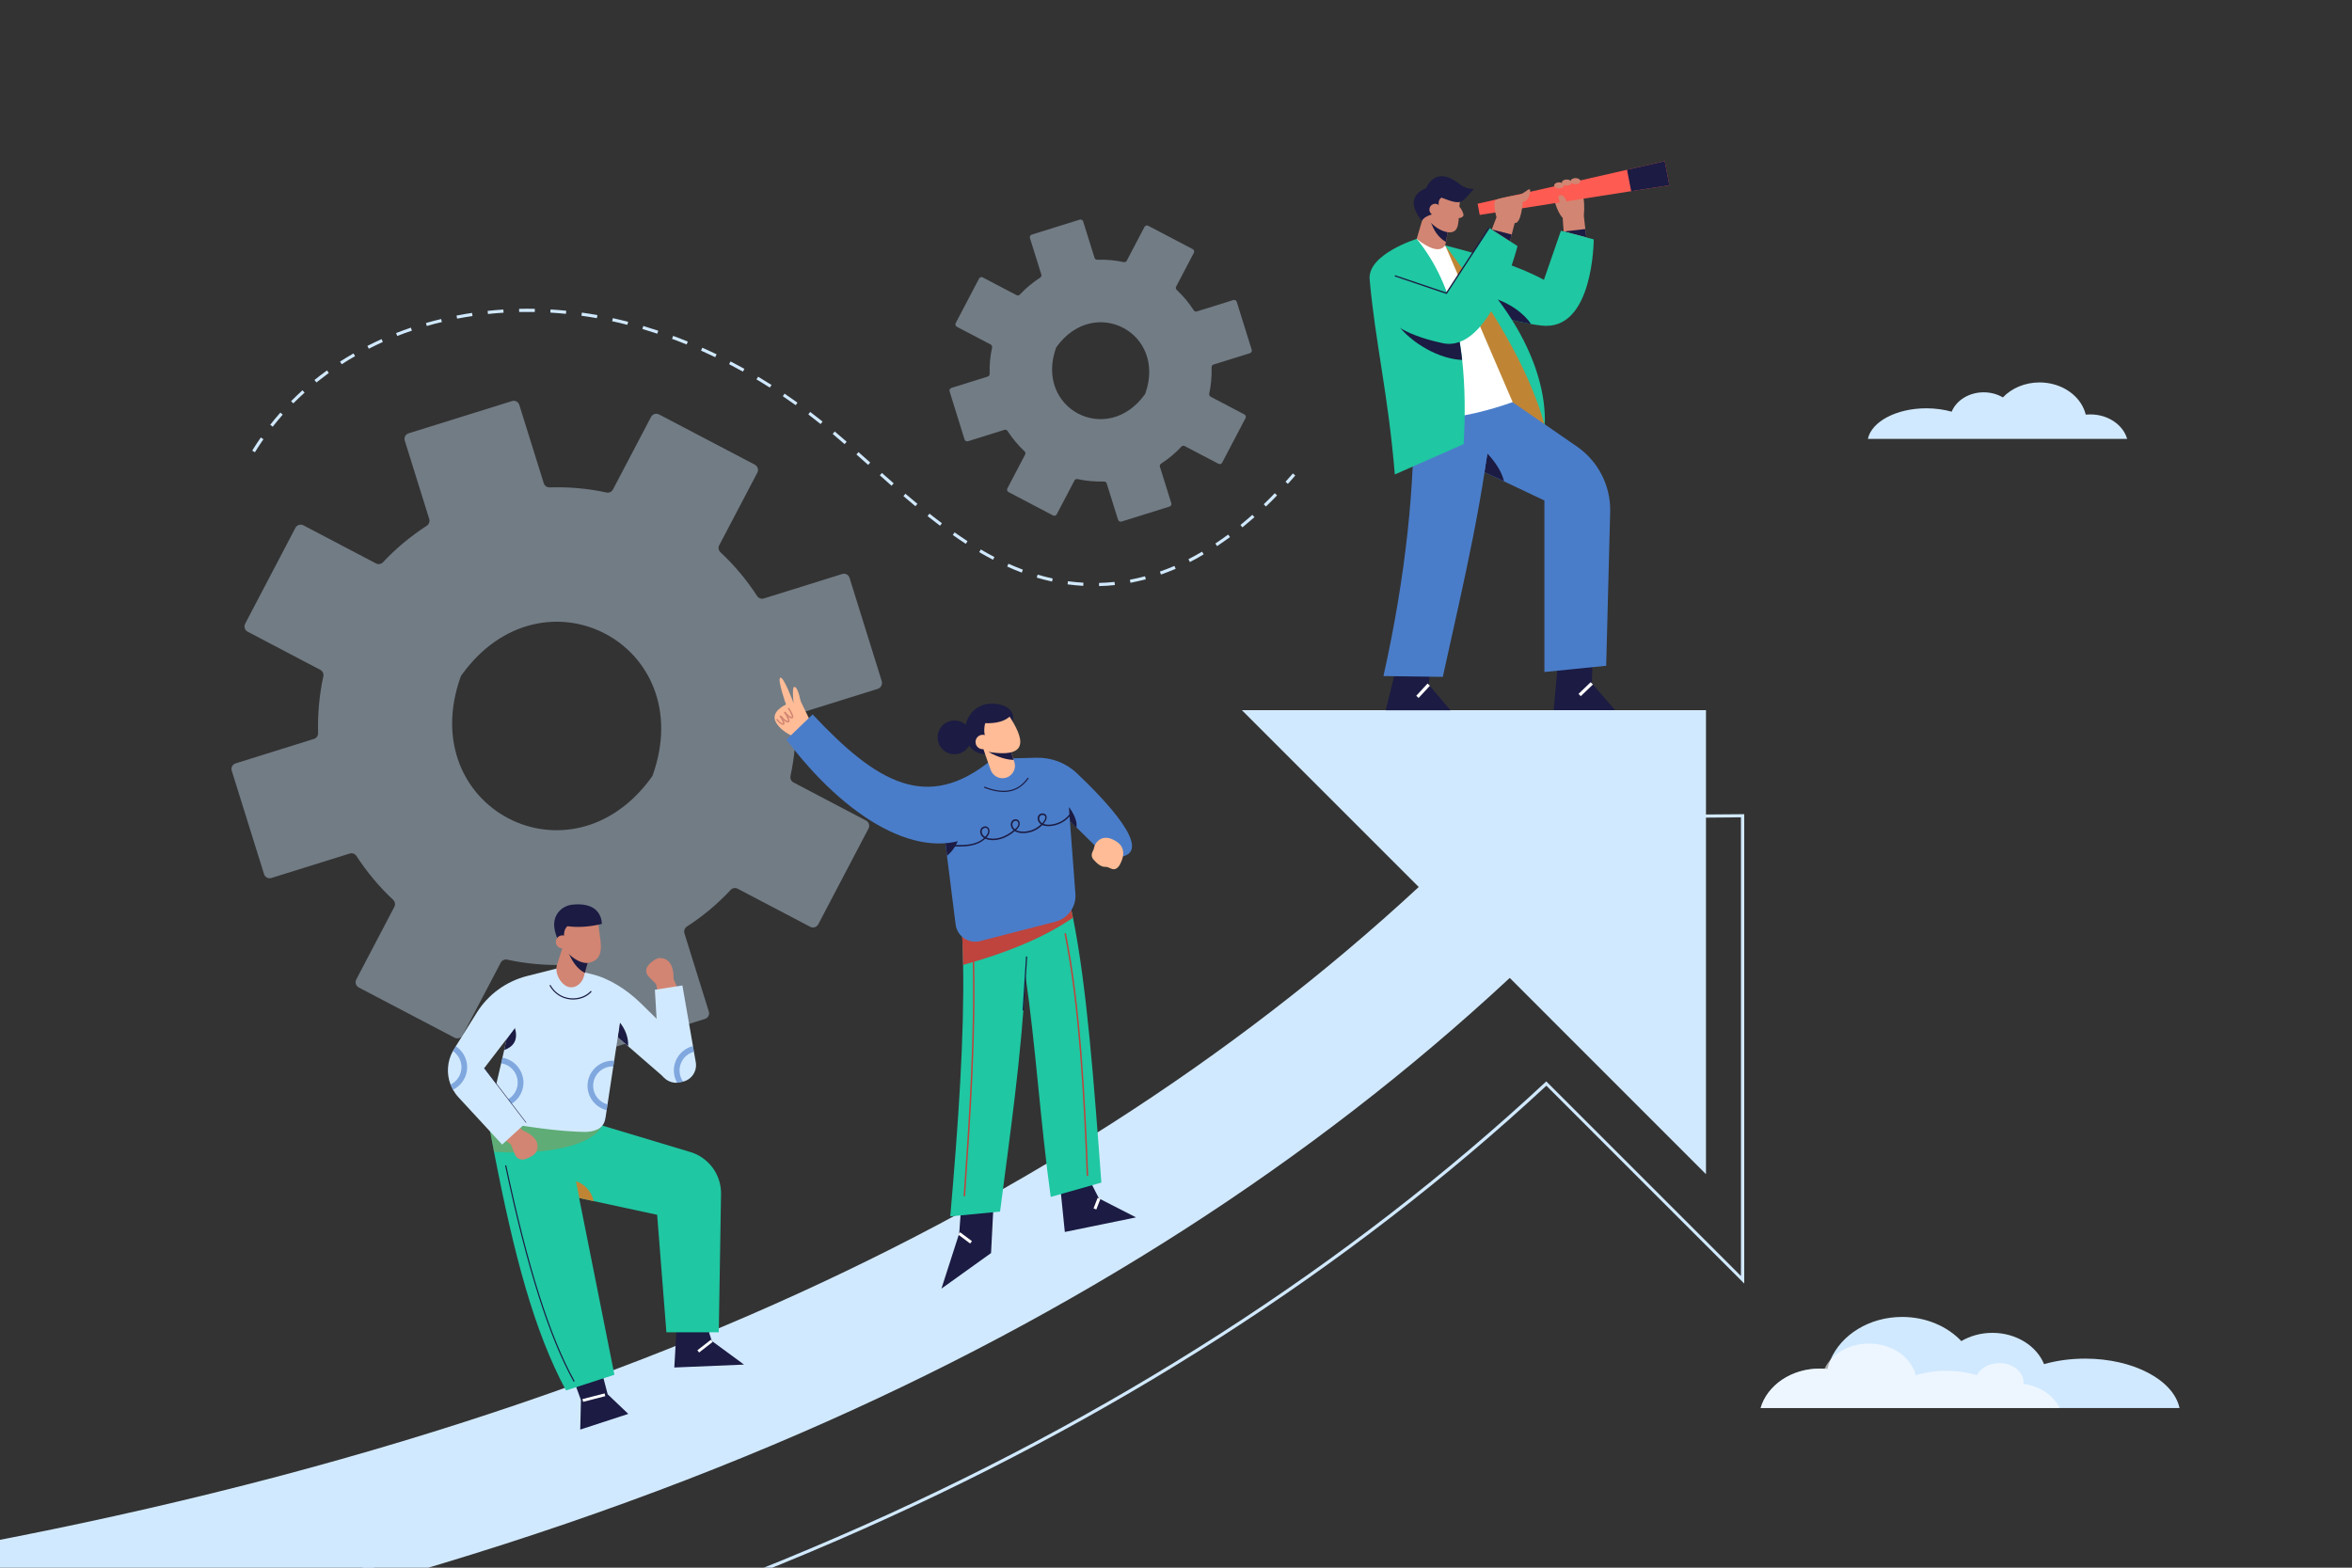 <svg width="663" height="442" viewBox="0 0 663 442" fill="none" xmlns="http://www.w3.org/2000/svg">
<rect x="0" y="0" width="663" height="442" fill="#333333" stroke="none"/>
<g clip-path="url(#clip0)">
<path d="M496.299 396.982H614.38C612.7 389.115 601.429 383.059 587.771 383.059C583.616 383.059 579.705 383.612 576.191 384.606C574.091 379.457 568.345 375.788 561.627 375.788C558.378 375.788 555.373 376.65 552.875 378.109C548.941 373.954 542.93 371.302 536.19 371.302C526.908 371.302 518.996 376.341 515.99 383.391C515.637 384.231 515.349 385.093 515.128 385.977C514.863 385.932 514.598 385.91 514.311 385.888C514.245 385.888 514.178 385.888 514.134 385.888C513.736 385.866 513.361 385.866 512.963 385.866C504.918 385.866 498.156 390.595 496.299 396.982Z" fill="#D1E9FF"/>
<path opacity="0.6" d="M496.299 396.982H580.633C578.887 393.446 575.042 390.816 570.401 390.176C570.401 390.043 570.423 389.91 570.423 389.778C570.423 386.772 567.373 384.319 563.594 384.319C560.743 384.319 558.29 385.733 557.273 387.722C554.688 386.949 551.77 386.507 548.676 386.507C545.56 386.507 542.621 386.949 540.013 387.745C538.731 382.639 533.317 378.816 526.842 378.816C522.399 378.816 518.444 380.606 515.99 383.391C515.305 384.142 514.753 385.004 514.333 385.888C514.311 385.91 514.311 385.954 514.289 385.977C514.245 385.932 514.2 385.91 514.156 385.888C513.758 385.866 513.383 385.866 512.985 385.866C504.918 385.866 498.156 390.595 496.299 396.982Z" fill="white"/>
<path d="M599.617 123.738H526.532C527.571 118.876 534.555 115.119 542.997 115.119C545.56 115.119 547.991 115.473 550.157 116.069C551.461 112.887 555.019 110.611 559.174 110.611C561.185 110.611 563.041 111.141 564.588 112.047C567.019 109.483 570.754 107.826 574.909 107.826C580.655 107.826 585.561 110.942 587.418 115.318C587.639 115.826 587.815 116.379 587.948 116.909C588.103 116.887 588.28 116.865 588.456 116.865C588.501 116.865 588.523 116.865 588.567 116.865C588.81 116.843 589.053 116.843 589.296 116.843C594.291 116.865 598.468 119.782 599.617 123.738Z" fill="#D1E9FF"/>
<path opacity="0.4" d="M248.559 192.049L239.475 162.921C239.21 162.037 238.26 161.551 237.398 161.838L215.32 168.733C214.613 168.954 213.839 168.667 213.42 168.048C210.48 163.496 207.011 159.363 203.099 155.717C202.546 155.208 202.392 154.391 202.745 153.728L213.486 133.263C213.906 132.445 213.596 131.451 212.779 131.009L185.772 116.843C184.955 116.423 183.96 116.732 183.518 117.55L172.778 138.014C172.424 138.677 171.673 139.031 170.943 138.854C165.75 137.727 160.38 137.241 154.943 137.418C154.192 137.44 153.506 136.976 153.285 136.246L146.39 114.169C146.125 113.285 145.175 112.798 144.313 113.086L115.185 122.169C114.301 122.434 113.815 123.384 114.102 124.246L120.997 146.324C121.218 147.031 120.931 147.805 120.312 148.225C115.738 151.186 111.605 154.634 107.98 158.501C107.472 159.054 106.654 159.208 105.991 158.855L85.527 148.114C84.709 147.694 83.715 148.004 83.273 148.821L69.107 175.85C68.687 176.667 68.996 177.662 69.814 178.104L90.3 188.867C90.963 189.22 91.295 189.972 91.14 190.701C90.013 195.894 89.527 201.265 89.66 206.701C89.682 207.453 89.218 208.116 88.488 208.337L66.41 215.232C65.526 215.497 65.04 216.447 65.328 217.309L74.433 246.459C74.698 247.343 75.648 247.829 76.51 247.542L98.588 240.647C99.295 240.426 100.069 240.713 100.466 241.332C103.45 245.907 106.898 250.039 110.809 253.686C111.362 254.194 111.494 255.012 111.163 255.675L100.422 276.162C100.002 276.979 100.312 277.974 101.129 278.416L128.158 292.582C128.975 293.002 129.97 292.692 130.412 291.875L141.153 271.41C141.506 270.747 142.258 270.394 142.987 270.57C148.18 271.697 153.551 272.206 158.987 272.051C159.739 272.029 160.402 272.493 160.645 273.222L167.518 295.278C167.783 296.162 168.733 296.648 169.595 296.361L198.723 287.278C199.607 287.013 200.093 286.062 199.806 285.201L192.933 263.145C192.712 262.438 192.999 261.664 193.618 261.244C198.193 258.283 202.325 254.813 205.95 250.923C206.458 250.371 207.276 250.216 207.939 250.57L228.403 261.31C229.221 261.73 230.216 261.421 230.658 260.603L244.824 233.597C245.244 232.779 244.934 231.785 244.116 231.343L223.674 220.602C223.011 220.249 222.679 219.497 222.834 218.768C223.961 213.552 224.447 208.182 224.271 202.745C224.249 201.994 224.713 201.309 225.442 201.088L247.52 194.193C248.338 193.861 248.824 192.933 248.559 192.049ZM183.739 219.033C160.822 250.901 116.688 227.718 129.859 190.789C129.926 190.635 129.992 190.48 130.103 190.347C152.954 158.501 197.154 181.596 183.982 218.591C183.916 218.746 183.85 218.901 183.739 219.033Z" fill="#D1E9FF"/>
<path opacity="0.4" d="M352.848 98.632L348.627 85.107C348.495 84.709 348.075 84.466 347.655 84.599L337.378 87.803C337.047 87.914 336.693 87.781 336.494 87.472C335.124 85.35 333.511 83.427 331.699 81.726C331.434 81.483 331.367 81.107 331.544 80.798L336.539 71.272C336.738 70.897 336.583 70.433 336.207 70.234L323.654 63.648C323.279 63.449 322.815 63.604 322.616 63.98L317.621 73.505C317.466 73.814 317.113 73.969 316.759 73.902C314.35 73.372 311.853 73.151 309.311 73.239C308.958 73.239 308.648 73.04 308.538 72.709L305.333 62.432C305.201 62.035 304.781 61.792 304.361 61.924L290.836 66.145C290.438 66.278 290.195 66.698 290.328 67.118L293.532 77.394C293.643 77.726 293.51 78.079 293.201 78.278C291.079 79.648 289.156 81.262 287.477 83.052C287.234 83.317 286.858 83.383 286.548 83.207L277.023 78.212C276.648 78.013 276.184 78.168 275.985 78.543L269.399 91.096C269.2 91.472 269.355 91.936 269.73 92.135L279.255 97.129C279.565 97.284 279.72 97.638 279.653 97.991C279.123 100.4 278.902 102.898 278.968 105.417C278.968 105.771 278.769 106.08 278.438 106.168L268.183 109.373C267.786 109.506 267.542 109.925 267.675 110.345L271.896 123.893C272.029 124.29 272.449 124.534 272.869 124.401L283.123 121.196C283.454 121.086 283.808 121.219 284.007 121.506C285.399 123.627 286.991 125.55 288.803 127.252C289.068 127.495 289.134 127.871 288.957 128.18L283.963 137.705C283.764 138.081 283.919 138.545 284.294 138.744L296.847 145.33C297.223 145.529 297.687 145.374 297.886 144.998L302.88 135.473C303.035 135.164 303.389 135.009 303.742 135.075C306.151 135.606 308.648 135.827 311.19 135.76C311.544 135.76 311.853 135.959 311.963 136.291L315.168 146.545C315.301 146.943 315.72 147.186 316.14 147.053L329.666 142.832C330.063 142.7 330.306 142.28 330.174 141.86L326.969 131.606C326.859 131.274 326.991 130.92 327.301 130.722C329.422 129.351 331.345 127.738 333.025 125.926C333.268 125.661 333.644 125.594 333.953 125.771L343.478 130.766C343.854 130.965 344.318 130.81 344.517 130.434L351.103 117.881C351.301 117.506 351.147 117.042 350.771 116.843L341.268 111.848C340.959 111.693 340.804 111.34 340.87 111.008C341.379 108.577 341.622 106.08 341.533 103.561C341.533 103.207 341.732 102.898 342.064 102.787L352.34 99.583C352.738 99.472 352.959 99.052 352.848 98.632ZM322.726 111.185C312.074 125.992 291.565 115.229 297.687 98.058C297.709 97.991 297.753 97.903 297.797 97.859C308.427 83.052 328.958 93.792 322.837 110.986C322.792 111.053 322.77 111.119 322.726 111.185Z" fill="#D1E9FF"/>
<path d="M309.82 165.242L309.798 164.358C311.256 164.314 312.715 164.225 314.174 164.07L314.262 164.954C312.781 165.109 311.301 165.22 309.82 165.242ZM305.356 165.175C303.875 165.087 302.394 164.954 300.936 164.756L301.046 163.872C302.483 164.07 303.963 164.203 305.4 164.291L305.356 165.175ZM318.66 164.314L318.505 163.452C319.92 163.186 321.356 162.855 322.771 162.479L322.992 163.341C321.555 163.695 320.096 164.026 318.66 164.314ZM296.56 163.96C295.123 163.651 293.687 163.275 292.25 162.855L292.494 162.015C293.908 162.435 295.322 162.789 296.737 163.098L296.56 163.96ZM327.257 161.993L326.97 161.153C328.34 160.667 329.71 160.137 331.058 159.562L331.412 160.38C330.019 160.954 328.627 161.507 327.257 161.993ZM288.029 161.441C286.659 160.932 285.289 160.358 283.919 159.739L284.272 158.943C285.62 159.54 286.991 160.115 288.339 160.623L288.029 161.441ZM335.412 158.457L335.014 157.661C336.296 156.998 337.578 156.291 338.859 155.54L339.301 156.291C338.02 157.087 336.716 157.816 335.412 158.457ZM279.919 157.816C278.637 157.153 277.333 156.424 276.029 155.672L276.471 154.921C277.753 155.672 279.057 156.402 280.316 157.043L279.919 157.816ZM343.08 153.971L342.594 153.241C343.788 152.446 345.003 151.606 346.197 150.722L346.727 151.429C345.489 152.313 344.274 153.175 343.08 153.971ZM272.25 153.33C271.057 152.556 269.819 151.717 268.581 150.833L269.09 150.103C270.327 150.965 271.543 151.805 272.736 152.578L272.25 153.33ZM350.219 148.689L349.666 148.004C350.793 147.098 351.92 146.125 353.025 145.153L353.622 145.816C352.473 146.81 351.346 147.761 350.219 148.689ZM264.979 148.225C263.852 147.363 262.659 146.457 261.465 145.506L262.018 144.821C263.167 145.75 264.338 146.634 265.509 147.518L264.979 148.225ZM356.849 142.81L356.23 142.169C357.269 141.175 358.329 140.136 359.346 139.053L359.987 139.672C358.97 140.755 357.91 141.794 356.849 142.81ZM258.04 142.722C256.913 141.772 255.785 140.821 254.658 139.871L255.233 139.208C256.36 140.158 257.465 141.109 258.614 142.059L258.04 142.722ZM251.321 136.954C250.216 135.981 249.111 135.009 248.006 134.014L248.603 133.351C249.708 134.324 250.813 135.296 251.918 136.269L251.321 136.954ZM363.037 136.423L362.374 135.827C363.081 135.053 363.766 134.258 364.451 133.484L365.114 134.059C364.451 134.854 363.744 135.65 363.037 136.423ZM244.713 131.075C243.608 130.081 242.503 129.108 241.42 128.136L241.995 127.473C243.1 128.445 244.205 129.418 245.31 130.412L244.713 131.075ZM71.847 127.517L71.096 127.053C71.869 125.793 72.687 124.534 73.527 123.34L74.256 123.848C73.416 125.042 72.621 126.279 71.847 127.517ZM238.083 125.219C236.956 124.246 235.851 123.296 234.724 122.346L235.299 121.661C236.426 122.611 237.553 123.561 238.658 124.534L238.083 125.219ZM76.864 120.312L76.179 119.76C77.085 118.589 78.057 117.439 79.03 116.334L79.693 116.909C78.72 118.036 77.77 119.163 76.864 120.312ZM231.321 119.561C230.171 118.633 229 117.727 227.851 116.843L228.381 116.136C229.553 117.02 230.724 117.948 231.873 118.854L231.321 119.561ZM224.293 114.235C223.1 113.373 221.884 112.533 220.669 111.716L221.155 110.986C222.37 111.804 223.608 112.666 224.801 113.528L224.293 114.235ZM82.676 113.727L82.057 113.108C83.096 112.069 84.179 111.03 85.262 110.036L85.859 110.699C84.776 111.671 83.715 112.688 82.676 113.727ZM217 109.285C215.762 108.489 214.503 107.715 213.243 106.964L213.707 106.213C214.967 106.964 216.226 107.738 217.486 108.533L217 109.285ZM89.196 107.826L88.643 107.141C89.792 106.213 90.964 105.307 92.179 104.445L92.687 105.152C91.516 106.036 90.345 106.92 89.196 107.826ZM209.42 104.776C208.138 104.069 206.834 103.362 205.53 102.677L205.928 101.903C207.232 102.566 208.536 103.295 209.84 104.003L209.42 104.776ZM96.334 102.699L95.848 101.947C97.085 101.152 98.367 100.378 99.649 99.649L100.091 100.422C98.809 101.13 97.549 101.903 96.334 102.699ZM201.618 100.71C200.292 100.069 198.966 99.45 197.618 98.853L197.972 98.036C199.32 98.632 200.668 99.251 201.994 99.892L201.618 100.71ZM103.958 98.323L103.561 97.527C104.865 96.864 106.213 96.223 107.561 95.605L107.914 96.422C106.588 97.019 105.24 97.66 103.958 98.323ZM193.552 97.129C192.204 96.577 190.811 96.047 189.441 95.538L189.751 94.698C191.121 95.207 192.513 95.737 193.883 96.312L193.552 97.129ZM111.981 94.721L111.649 93.903C113.019 93.373 114.412 92.864 115.826 92.378L116.113 93.218C114.721 93.682 113.329 94.19 111.981 94.721ZM185.286 94.08C183.894 93.616 182.48 93.174 181.087 92.754L181.331 91.914C182.723 92.334 184.159 92.776 185.552 93.24L185.286 94.08ZM120.312 91.914L120.069 91.074C121.484 90.676 122.92 90.278 124.357 89.947L124.556 90.809C123.141 91.118 121.705 91.494 120.312 91.914ZM176.844 91.582C175.43 91.207 173.971 90.875 172.557 90.566L172.756 89.704C174.192 90.013 175.629 90.367 177.065 90.721L176.844 91.582ZM128.865 89.837L128.688 88.975C130.125 88.687 131.605 88.444 133.064 88.223L133.197 89.107C131.738 89.306 130.279 89.571 128.865 89.837ZM168.247 89.704C166.789 89.439 165.33 89.218 163.894 89.019L164.026 88.135C165.463 88.334 166.943 88.577 168.402 88.842L168.247 89.704ZM137.55 88.533L137.462 87.649C138.921 87.494 140.401 87.361 141.882 87.273L141.948 88.157C140.49 88.245 139.009 88.378 137.55 88.533ZM159.54 88.488C158.081 88.334 156.601 88.223 155.142 88.135L155.186 87.251C156.645 87.339 158.126 87.45 159.606 87.604L159.54 88.488ZM146.346 87.958L146.324 87.074C147.805 87.03 149.286 87.03 150.766 87.074L150.744 87.958C149.285 87.936 147.805 87.936 146.346 87.958Z" fill="#D1E9FF"/>
<path d="M-60.863 512.83L-65.924 476.056L-65.482 475.99C43.559 460.962 140.136 435.436 221.597 400.098C295.919 367.832 406.927 274.703 455.26 229.95L455.393 229.84H455.569L491.681 229.553V361.887L435.9 306.107C380.297 357.755 313.179 400.85 236.404 434.154C151.849 470.84 52.001 497.294 -60.399 512.764L-60.863 512.83ZM-64.93 476.785L-60.112 511.836C52.023 496.366 151.65 469.956 236.006 433.359C312.848 400.032 379.987 356.893 435.569 305.179L435.878 304.892L490.753 359.766V230.437L455.724 230.724C407.303 275.543 296.317 368.628 221.928 400.894C140.534 436.232 44.001 461.757 -64.93 476.785Z" fill="#D1E9FF"/>
<path d="M480.896 200.226H350.064L399.922 250.084C347.478 298.659 284.25 339.147 211.453 370.727C129.97 406.087 33.327 431.635 -75.737 446.641L-70.786 482.553C41.57 467.083 141.374 440.652 225.884 403.966C302.925 370.551 369.91 327.5 425.58 275.72L480.896 331.058V200.226Z" fill="#D1E9FF"/>
<path d="M408.275 64.311L407.59 68.223L407.391 69.195C407.259 71.317 405.182 72.687 402.883 73.969L399.347 67.361L401.226 60.974L404.629 59.98L407.833 63.736L408.275 64.311Z" fill="#D28572"/>
<path d="M408.276 64.311L407.59 68.223C405.38 66.897 404.121 64.974 403.215 62.256L407.811 63.758L408.276 64.311Z" fill="#1B1B43"/>
<path d="M411.701 55.869C411.016 58.897 411.635 63.383 410.353 64.819C409.204 66.123 407.038 65.328 405.756 64.642C404.032 63.692 402.662 62.278 401.668 60.576C399.369 56.62 402.64 53.99 402.64 53.99L406.883 52.156L411.701 55.869Z" fill="#D28572"/>
<path d="M405.646 59.803C405.756 58.123 404.983 56.62 406.331 55.714C412.231 58.013 411.811 57.305 415.48 53.239C415.48 53.239 413.579 53.46 411.811 52.156C410.043 50.83 405.049 46.83 401.911 53.129C401.911 53.129 395.015 55.272 400.85 62.256C401.513 60.841 403.922 60.399 405.646 59.803Z" fill="#1B1B43"/>
<path d="M406.182 59.355C406.327 58.463 405.721 57.623 404.83 57.478C403.938 57.334 403.098 57.939 402.954 58.831C402.809 59.722 403.414 60.562 404.306 60.707C405.197 60.852 406.038 60.246 406.182 59.355Z" fill="#D28572"/>
<path d="M446 54.034C446.619 56.289 446.685 58.565 446.464 60.841L447.26 67.891L440.851 66.278L440.497 61.416C438.884 59.803 437.978 55.802 437.867 55.626L446 54.034Z" fill="#D28572"/>
<path d="M470.575 52.222L459.813 53.902L417.116 60.598L416.519 57.438L458.641 47.869L469.271 45.46L470.575 52.222Z" fill="#FE5B52"/>
<path d="M470.575 52.222L459.813 53.902L458.641 47.869L469.271 45.46L470.575 52.222Z" fill="#1B1B43"/>
<path d="M440.851 52.267C440.851 52.731 440.232 53.129 439.481 53.129C438.729 53.129 438.11 52.753 438.11 52.267C438.11 51.803 438.729 51.405 439.481 51.405C440.232 51.405 440.851 51.803 440.851 52.267Z" fill="#D28572"/>
<path d="M441.647 52.333C442.403 52.333 443.017 51.947 443.017 51.471C443.017 50.995 442.403 50.609 441.647 50.609C440.89 50.609 440.276 50.995 440.276 51.471C440.276 51.947 440.89 52.333 441.647 52.333Z" fill="#D28572"/>
<path d="M445.492 51.073C445.492 51.537 444.873 51.935 444.122 51.935C443.37 51.935 442.751 51.559 442.751 51.073C442.751 50.609 443.37 50.211 444.122 50.211C444.873 50.211 445.492 50.587 445.492 51.073Z" fill="#D28572"/>
<path d="M441.757 57.703C441.757 58.786 442.508 59.714 441.646 59.714C440.784 59.714 439.923 59.14 439.923 58.057C439.923 56.974 438.796 55.515 439.569 55.139C440.784 54.565 441.757 56.62 441.757 57.703Z" fill="#D28572"/>
<path d="M440.762 65.261L446.884 64.576L447.149 66.919L440.762 65.261Z" fill="#1B1B43"/>
<path d="M449.249 67.493C449.249 67.493 449.249 93.616 434.42 91.781C433.447 91.671 432.519 91.516 431.591 91.361C426.618 90.499 422.331 89.151 419.104 87.936C415.126 86.433 412.762 85.085 412.762 85.085L407.369 69.195C418.11 71.913 427.922 74.963 435.215 78.897L440.011 65.04L449.249 67.493Z" fill="#1FC7A2"/>
<path d="M431.591 91.361C426.618 90.499 422.331 89.151 419.104 87.936L419.414 83.604C425.513 85.085 429.778 88.599 431.591 91.361Z" fill="#1B1B43"/>
<path d="M435.458 119.915L421.756 112.401L407.391 69.217C421.049 84.046 432.453 101.704 435.458 119.915Z" fill="#BF8535"/>
<path d="M439.414 184.181L437.956 200.226H455.282L448.718 192.668L449.006 183.032L439.414 184.181Z" fill="#1B1B43"/>
<path d="M448.397 192.346L444.964 195.631L445.59 196.286L449.024 193.001L448.397 192.346Z" fill="white"/>
<path d="M408.541 114.765L411.17 129.661L435.348 141.109V189.463L452.763 187.717L453.89 144.247C454.044 136.932 450.508 130.036 444.497 125.882L426.419 113.417" fill="#4A7DC9"/>
<path d="M419.303 127.893C421.734 130.5 423.347 133.152 423.966 135.672L418.419 133.086L419.303 127.893Z" fill="#1B1B43"/>
<path d="M412.541 60.753C412.43 61.084 411.833 61.571 411.038 61.46C410.419 61.394 409.778 60.311 409.778 59.538C409.778 58.764 410.286 58.123 410.905 58.123C411.833 58.145 412.651 60.466 412.541 60.753Z" fill="#D28572"/>
<path d="M394.242 185.596L390.618 200.27H408.872L402.751 193.044L403.502 185.706L394.242 185.596Z" fill="#1B1B43"/>
<path d="M402.404 192.726L399.224 196.167L399.889 196.782L403.069 193.341L402.404 192.726Z" fill="white"/>
<path d="M420.806 113.727C418.839 138.147 412.585 164.137 406.706 190.833L389.977 190.612C396.319 162.258 398.971 136.136 398.463 113.616L420.806 113.727Z" fill="#4A7DC9"/>
<path d="M407.391 69.195C405.866 71.25 402.971 70.189 399.325 67.361L405.557 118.08C412.518 117.506 419.458 115.826 426.397 113.373L407.391 69.195Z" fill="white"/>
<path d="M412.585 125.219L393.181 133.771C391.347 111.318 387.678 96.643 386.087 78.786C385.446 71.648 399.347 67.361 399.347 67.361C404.784 73.969 408.364 82.057 410.463 91.273C411.215 94.522 411.767 97.925 412.165 101.461C412.983 108.865 413.071 116.821 412.585 125.219Z" fill="#1FC7A2"/>
<path d="M407.391 69.195C420.386 86.323 430.773 103.296 435.458 119.915C436.144 102.168 423.591 82.168 407.391 69.195Z" fill="#1FC7A2"/>
<path d="M420.408 64.974L421.845 61.239C421.845 61.239 420.563 56.863 421.778 56.311C422.994 55.758 427.171 55.007 428.232 54.919C429.292 54.83 430.773 53.173 431.193 53.394C431.613 53.615 431.193 56.709 429.248 56.907C429.248 56.907 428.85 63.184 426.972 62.874L425.491 68.62L420.408 64.974Z" fill="#D28572"/>
<path d="M412.165 101.483C405.8 101.24 397.911 96.909 393.645 91.162L410.463 91.295C411.215 94.544 411.767 97.947 412.165 101.483Z" fill="#1B1B43"/>
<path d="M393.181 77.748L407.723 82.676L419.745 64.222L427.768 69.372C427.768 69.372 420.209 99.627 406.684 96.754C394.419 94.146 391.568 89.991 391.568 89.991L393.181 77.748Z" fill="#1FC7A2"/>
<path d="M407.811 82.897L393.137 77.925L393.247 77.593L407.656 82.455L419.612 64.134L419.922 64.333L407.811 82.897Z" fill="#1B1B43"/>
<path d="M420.497 64.687L426.132 66.123L425.646 68.002L420.497 64.687Z" fill="#1B1B43"/>
<path d="M298.814 334.086L300.162 347.346L320.229 343.235L309.776 337.887L306.549 331.544L298.814 334.086Z" fill="#1B1B43"/>
<path d="M309.404 337.732L308.255 340.699L309.038 341.003L310.188 338.035L309.404 337.732Z" fill="white"/>
<path d="M310.461 333.423L296.184 337.467C293.267 316.362 291.919 294.527 289.068 275.145C288.714 272.714 288.339 270.327 287.941 268.007L287.433 266.681L284.604 259.299L289.598 257.443L301.201 253.133C301.643 254.901 302.063 256.78 302.461 258.747C306.328 277.819 308.405 305.51 310.461 333.423Z" fill="#1FC7A2"/>
<path d="M306.328 331.566C305.555 310.196 304.162 283.101 300.052 263.189L300.472 263.101C304.56 283.035 305.975 310.151 306.748 331.544L306.328 331.566Z" fill="#BE443D"/>
<path d="M271.012 339.191L270.393 347.744L265.377 363.324L279.366 353.291L280.206 336.892L271.012 339.191Z" fill="#1B1B43"/>
<path d="M270.639 347.428L270.135 348.099L273.477 350.606L273.981 349.934L270.639 347.428Z" fill="white"/>
<path d="M289.62 256.957C289.62 257.134 289.62 257.288 289.62 257.465C289.62 260.294 289.554 263.079 289.488 265.841C289.399 269.001 289.267 272.095 289.112 275.189C287.897 298.151 284.758 319.433 281.908 341.6L267.874 342.948C270.195 316.074 271.808 292.604 271.498 272.073C271.432 267.874 271.277 263.83 271.056 259.874L289.62 256.957Z" fill="#1FC7A2"/>
<path d="M289.224 269.668L288.259 284.865L288.59 284.886L289.555 269.689L289.224 269.668Z" fill="#1B1B43"/>
<path d="M272.051 337.29L271.631 337.268C273.134 315.544 274.835 290.925 274.128 268.184L274.548 268.161C275.255 290.925 273.554 315.544 272.051 337.29Z" fill="#BE443D"/>
<path d="M302.461 258.747C298.682 261.333 294.35 263.697 289.466 265.819C288.803 266.128 288.118 266.393 287.433 266.681C282.593 268.67 277.267 270.46 271.476 272.051C271.41 267.852 271.255 263.808 271.034 259.852L289.643 256.935C289.643 257.111 289.643 257.266 289.643 257.443L301.245 253.133C301.643 254.901 302.063 256.78 302.461 258.747Z" fill="#BE443D"/>
<path d="M228.249 202.966L225.928 198.193C225.751 197.861 225.641 197.486 225.552 197.11C225.309 195.961 224.624 193.309 223.807 193.729C223.21 194.016 223.718 198.259 223.718 198.259C223.718 198.259 220.889 190.635 219.961 191.077C219.033 191.519 221.574 198.635 221.574 198.635C221.574 198.635 216.889 200.646 218.79 203.762C220.69 206.878 224.558 207.961 224.558 207.961L228.249 202.966Z" fill="#FFBC96"/>
<path d="M221.11 201.022C221.597 201.596 222.26 202.392 223.055 202.546C223.409 202.613 223.63 202.414 223.63 202.06C223.608 201.618 223.342 201.154 223.144 200.756C222.945 200.381 222.746 199.983 222.481 199.651C222.326 199.43 221.95 199.651 222.127 199.872C222.503 200.381 222.856 200.999 223.077 201.596C223.121 201.729 223.21 201.883 223.21 202.038C223.21 202.193 223.254 202.149 223.121 202.127C222.458 202.038 221.818 201.198 221.42 200.712C221.221 200.513 220.934 200.801 221.11 201.022Z" fill="#D28572"/>
<path d="M220.05 202.171C220.536 202.745 221.199 203.541 221.994 203.696C222.348 203.762 222.569 203.563 222.569 203.209C222.547 202.767 222.282 202.303 222.083 201.906C221.884 201.53 221.685 201.132 221.42 200.801C221.265 200.58 220.889 200.801 221.066 201.022C221.442 201.53 221.795 202.149 222.017 202.745C222.061 202.878 222.149 203.033 222.149 203.187C222.149 203.342 222.193 203.298 222.061 203.276C221.398 203.187 220.757 202.348 220.359 201.861C220.182 201.662 219.895 201.95 220.05 202.171Z" fill="#D28572"/>
<path d="M218.9 203.033C219.342 203.541 219.917 204.204 220.624 204.359C220.956 204.425 221.177 204.226 221.155 203.917C221.133 203.519 220.889 203.121 220.713 202.767C220.536 202.458 220.359 202.127 220.138 201.839C219.983 201.618 219.608 201.839 219.784 202.06C220.116 202.502 220.403 203.011 220.624 203.541C220.668 203.651 220.713 203.784 220.735 203.917C220.757 204.027 220.801 204.005 220.668 203.961C220.072 203.828 219.563 203.209 219.188 202.767C219.011 202.546 218.724 202.834 218.9 203.033Z" fill="#D28572"/>
<path d="M297.554 259.852L276.294 265.333C273.045 266.172 269.797 263.962 269.377 260.647L266.946 241.288L266.305 236.227L266.128 234.746L276.581 216.779L283.72 213.84L300.825 221.221L303.146 252.028C303.411 255.653 301.068 258.924 297.554 259.852Z" fill="#4A7DC9"/>
<path d="M270.327 236.249C269.598 238.437 268.426 240.05 266.968 241.266L266.327 236.205L270.327 236.249Z" fill="#1B1B43"/>
<path d="M275.189 235.144C259.586 243.785 238.26 230.547 221.685 208.536L229.066 201.419C247.166 220.757 261.399 229.067 279.498 214.237L275.189 235.144Z" fill="#4A7DC9"/>
<path d="M316.295 241.509C325.002 239.675 311.433 225.464 303.565 218.017C300.493 215.099 296.383 213.53 292.14 213.641L283.742 213.84L310.35 240.094L316.295 241.509Z" fill="#4A7DC9"/>
<path d="M308.008 240.072C307.588 240.934 307.654 241.73 308.339 242.459C309.179 243.365 310.284 244.47 311.61 244.404C312.715 244.36 313.555 245.531 314.66 244.89C315.566 244.36 316.008 243.166 316.339 242.238C316.936 240.492 316.649 238.68 315.102 237.531C313.687 236.492 311.72 235.652 310.063 236.669C309.466 237.023 309.002 237.575 308.671 238.194C308.472 238.592 308.405 239.034 308.295 239.454C308.206 239.675 308.118 239.873 308.008 240.072Z" fill="#FFBC96"/>
<path d="M282.924 223.298C281.267 223.298 279.41 222.879 277.377 222.083L277.51 221.774C283.035 223.961 287.013 223.144 289.709 219.254L289.974 219.453C288.162 222.017 285.841 223.298 282.924 223.298Z" fill="#1B1B43"/>
<path d="M301.311 227.542L301.599 231.453L303.411 233.332C303.831 231.807 302.637 229.221 301.311 227.542Z" fill="#1B1B43"/>
<path d="M270.371 238.68C269.863 238.68 269.355 238.68 268.868 238.658V238.238C270.504 238.26 272.183 238.304 273.819 237.973C274.88 237.752 276.272 237.288 277.377 236.271C277.2 236.161 277.045 236.028 276.913 235.895C276.338 235.321 276.139 234.503 276.427 233.84C276.581 233.464 276.935 233.155 277.355 233.045C277.731 232.934 278.106 232.978 278.371 233.177C278.791 233.464 279.012 234.017 278.924 234.592C278.858 235.011 278.659 235.453 278.283 235.895C278.217 235.984 278.15 236.072 278.062 236.139C278.305 236.227 278.57 236.315 278.858 236.36C281.023 236.757 283.499 235.918 285.731 234.061C285.421 233.818 285.2 233.509 285.068 233.177C284.825 232.58 284.891 231.895 285.267 231.453C285.687 230.945 286.504 230.835 286.99 231.21C287.499 231.608 287.543 232.315 287.344 232.824C287.145 233.332 286.769 233.708 286.416 234.039C287.035 234.371 287.72 234.437 288.007 234.459C289.996 234.592 292.029 233.818 293.444 232.404C293.399 232.359 293.333 232.337 293.289 232.293C292.626 231.785 292.228 230.768 292.692 229.973C292.935 229.553 293.421 229.31 293.952 229.332C294.416 229.354 294.77 229.575 294.946 229.951C295.167 230.437 295.035 231.056 294.571 231.719C294.438 231.917 294.283 232.116 294.129 232.293C294.527 232.448 295.013 232.514 295.609 232.514C297.886 232.492 300.14 231.343 301.51 229.553L301.842 229.796C300.383 231.696 297.996 232.89 295.609 232.934C294.88 232.934 294.306 232.846 293.819 232.625C292.317 234.172 290.129 235.034 287.963 234.879C287.211 234.835 286.571 234.636 286.062 234.326C283.72 236.315 281.068 237.199 278.769 236.779C278.394 236.713 278.04 236.603 277.731 236.47C276.537 237.597 275.012 238.128 273.863 238.371C272.736 238.614 271.565 238.68 270.371 238.68ZM277.753 233.398C277.664 233.398 277.576 233.42 277.487 233.442C277.2 233.531 276.935 233.752 276.824 233.995C276.603 234.481 276.78 235.144 277.222 235.586C277.355 235.719 277.51 235.851 277.708 235.94C277.797 235.829 277.907 235.719 277.996 235.608C278.327 235.21 278.504 234.835 278.548 234.503C278.592 234.172 278.504 233.708 278.172 233.487C278.04 233.442 277.907 233.398 277.753 233.398ZM286.327 231.409C286.062 231.409 285.797 231.52 285.62 231.741C285.355 232.072 285.289 232.603 285.488 233.045C285.62 233.376 285.841 233.619 286.084 233.818C286.106 233.796 286.106 233.796 286.128 233.774C286.46 233.487 286.836 233.133 286.99 232.691C287.123 232.315 287.101 231.807 286.769 231.564C286.637 231.453 286.482 231.409 286.327 231.409ZM293.93 229.752C293.576 229.752 293.245 229.928 293.09 230.194C292.736 230.79 293.068 231.586 293.576 231.984C293.643 232.028 293.709 232.072 293.775 232.116C293.952 231.917 294.129 231.719 294.261 231.498C294.527 231.122 294.792 230.569 294.593 230.149C294.438 229.84 294.107 229.796 293.952 229.774C293.952 229.752 293.93 229.752 293.93 229.752Z" fill="#1B1B43"/>
<path d="M285.576 202.281C285.576 206.171 281.686 212.624 277.797 212.624C273.907 212.624 271.454 208.978 272.051 205.11C272.648 201.397 275.3 198.745 278.791 198.414C281.686 198.171 285.576 199.298 285.576 202.281Z" fill="#1B1B43"/>
<path d="M286.106 215.895C286.106 217.353 285.178 218.724 283.72 219.232C281.907 219.851 279.918 218.9 279.255 217.066C278.283 214.326 277.067 210.856 277.067 210.746L280.67 210.613L284.449 210.48L285.731 214.259L285.907 214.768C286.04 215.121 286.106 215.519 286.106 215.895Z" fill="#FFBC96"/>
<path d="M285.731 214.237C283.896 214.237 281.377 213.53 278.681 212.027L280.67 210.591L284.449 210.458L285.731 214.237Z" fill="#1B1B43"/>
<path d="M283.896 200.933C287.3 206.149 292.118 214.171 278.681 212.005L276.404 209.751L276.559 202.392L283.896 200.933Z" fill="#FFBC96"/>
<path d="M278.062 208.513C277.333 207.099 277.311 205.53 277.708 203.894C280.714 204.005 283.454 203.408 285.068 201.596L283.3 200.115L277.377 200.513L274.482 203.718L273.797 208.005L278.062 208.513Z" fill="#1B1B43"/>
<path d="M272.778 210.846C274.406 208.788 274.057 205.8 271.999 204.172C269.941 202.544 266.953 202.893 265.325 204.951C263.697 207.01 264.046 209.998 266.104 211.625C268.162 213.253 271.15 212.904 272.778 210.846Z" fill="#1B1B43"/>
<path d="M277.023 211.232C278.146 211.232 279.056 210.321 279.056 209.199C279.056 208.076 278.146 207.165 277.023 207.165C275.9 207.165 274.99 208.076 274.99 209.199C274.99 210.321 275.9 211.232 277.023 211.232Z" fill="#FFBC96"/>
<path d="M190.812 372.783L190.082 385.557L209.729 384.739L200.646 378.065L198.547 371.567L190.812 372.783Z" fill="#1B1B43"/>
<path d="M200.396 377.73L196.58 380.706L197.069 381.333L200.885 378.357L200.396 377.73Z" fill="white"/>
<path d="M202.613 375.656L203.254 336.649C203.342 331.213 199.806 326.373 194.591 324.804L166.656 316.406L155.717 316.008L159.231 336.892L185.242 342.506L187.85 375.634H202.613V375.656Z" fill="#1FC7A2"/>
<path d="M162.281 333.047C164.468 333.622 166.767 335.721 167.341 338.66L163.275 337.754L162.281 333.047Z" fill="#BF8535"/>
<path d="M161.861 389.513L163.761 394.728L163.562 403.06L177.11 398.64L171.297 393.115L169.485 386.198L161.861 389.513Z" fill="#1B1B43"/>
<path d="M170.427 392.864L164.177 394.471L164.375 395.242L170.625 393.635L170.427 392.864Z" fill="white"/>
<path d="M173.198 387.612L159.54 392.032C150.567 375.28 144.954 354.13 139.252 324.737C138.7 321.82 138.125 318.815 137.551 315.721L148.512 313.135L157.927 310.903L158.744 315.08L160.358 323.235L173.198 387.612Z" fill="#1FC7A2"/>
<path d="M161.706 389.579C154.7 376.916 148.556 357.534 142.39 328.605L142.7 328.539C148.866 357.445 154.987 376.783 161.993 389.424L161.706 389.579Z" fill="#1B1B43"/>
<path opacity="0.4" d="M169.839 317.179C168.535 319.964 165.021 321.953 160.38 323.212C154.435 324.826 146.656 325.268 139.252 324.715C138.7 321.798 138.125 318.792 137.551 315.698L148.512 313.113L158.744 315.058L169.839 317.179Z" fill="#BF8535"/>
<path d="M191.408 279.587L189.861 276.029C189.861 276.029 190.325 270.128 186.038 270.106C185.64 270.106 185.242 270.217 184.889 270.416C184.204 270.813 182.988 271.609 182.413 272.67C181.949 273.532 182.148 274.615 182.833 275.322L184.955 277.488L185.485 280.007L191.408 279.587Z" fill="#D28572"/>
<path d="M162.214 273.554L166.723 274.637C171.828 275.852 176.623 279.035 180.425 282.659L187.121 289.223L187.386 303.941L170.126 288.958L162.214 273.554Z" fill="#D1E9FF"/>
<path d="M192.557 304.958C192.491 304.98 192.425 304.98 192.358 305.002L191.541 305.179C191.298 305.223 191.077 305.245 190.856 305.267C188.535 305.422 186.391 303.809 185.927 301.466L184.601 279.057L192.358 277.841L195.342 294.947L195.607 296.538L196.115 299.389C196.602 301.908 195.033 304.361 192.557 304.958Z" fill="#D1E9FF"/>
<path d="M174.59 288.118L174.126 292.427L177.065 294.947C177.198 292.67 176.314 290.151 174.59 288.118Z" fill="#1B1B43"/>
<path opacity="0.6" d="M195.585 296.538L195.32 294.947C192.226 295.72 189.95 298.505 189.95 301.82C189.95 303.057 190.281 304.229 190.856 305.267C191.099 305.267 191.32 305.245 191.541 305.179L192.359 305.002C192.425 304.98 192.491 304.98 192.558 304.958C191.917 304.074 191.563 302.991 191.563 301.82C191.541 299.3 193.265 297.157 195.585 296.538Z" fill="#4A7DC9"/>
<path d="M175.607 282.88L173.132 299.057L172.888 300.648L171.253 311.389L171.01 313.002L170.678 315.168C170.303 317.71 168.579 318.925 165.264 319.146C157.639 319.08 148.004 317.643 137.551 315.743L138.435 312.008L138.788 310.439L141.263 299.831L141.617 298.239L145.882 280.007L157.86 273.244L162.214 273.576L175.607 282.88Z" fill="#D1E9FF"/>
<path d="M161.529 281.819C161.264 281.819 160.999 281.797 160.733 281.775C158.236 281.51 156.159 280.118 154.877 277.841L155.164 277.687C156.38 279.874 158.369 281.2 160.756 281.444C163.01 281.665 165.22 280.869 166.546 279.366L166.789 279.587C165.573 281.002 163.606 281.819 161.529 281.819Z" fill="#1B1B43"/>
<path d="M142.81 292.958L145.087 289.62C146.081 292.781 145.153 294.947 142.147 296.052L142.81 292.958Z" fill="#1B1B43"/>
<path opacity="0.6" d="M172.712 299.057C168.8 299.057 165.617 302.24 165.617 306.129C165.617 309.444 167.916 312.251 170.988 313.002L171.231 311.389C168.91 310.748 167.209 308.626 167.209 306.129C167.209 303.124 169.662 300.67 172.689 300.67C172.756 300.67 172.8 300.67 172.866 300.67L173.109 299.079C172.999 299.057 172.866 299.057 172.712 299.057Z" fill="#4A7DC9"/>
<path opacity="0.6" d="M141.639 298.217L141.285 299.809C143.915 300.184 145.926 302.483 145.926 305.223C145.926 308.229 143.473 310.682 140.468 310.682C139.893 310.682 139.318 310.593 138.81 310.417L138.457 311.986C139.097 312.185 139.783 312.273 140.49 312.273C144.401 312.273 147.562 309.091 147.562 305.201C147.518 301.687 144.976 298.77 141.639 298.217Z" fill="#4A7DC9"/>
<path d="M144.733 315.875L147.363 318.748C147.363 318.748 152.932 320.715 151.208 324.649C151.054 325.025 150.788 325.334 150.457 325.577C149.816 326.041 148.6 326.837 147.385 326.925C146.413 326.992 145.506 326.395 145.131 325.467L144.026 322.66L141.926 321.135L144.733 315.875Z" fill="#D28572"/>
<path d="M136.512 301.135L148.291 316.538L141.551 322.704L129.263 309.4C128.644 308.737 128.136 308.008 127.694 307.256C127.429 306.792 127.208 306.284 127.009 305.798C125.837 302.77 126.036 299.3 127.65 296.361C127.738 296.184 127.849 296.007 127.959 295.831L128.467 295.013L134.39 285.532C137.595 280.383 142.678 276.692 148.556 275.189L158.324 272.714L136.512 301.135Z" fill="#D1E9FF"/>
<path d="M148.247 316.56L136.468 301.179L136.578 301.09L148.357 316.472L148.247 316.56Z" fill="#1B1B43"/>
<path opacity="0.6" d="M128.49 294.991L127.981 295.809C127.871 295.985 127.76 296.162 127.672 296.339C129.108 297.334 130.081 298.991 130.081 300.87C130.081 303.013 128.843 304.87 127.031 305.776C127.208 306.284 127.451 306.77 127.716 307.234C130.059 306.085 131.694 303.676 131.694 300.87C131.672 298.416 130.412 296.251 128.49 294.991Z" fill="#4A7DC9"/>
<path d="M165.993 270.261L165.927 270.504L164.866 274.305L164.579 275.344C163.916 277.664 161.374 279.366 159.142 277.709C157.485 276.471 156.38 273.952 157.021 271.985C157.043 271.941 159.032 265.753 159.032 265.753L165.993 270.261Z" fill="#D28572"/>
<path d="M165.927 270.504L164.866 274.305C162.612 273.156 161.131 270.858 160.004 268.029L165.927 270.504Z" fill="#1B1B43"/>
<path d="M168.932 262.769C169.441 266.327 170.391 270.548 165.971 271.454C163.076 272.051 158.081 268.029 158.081 264.382C158.081 260.736 161.816 258.018 164.778 258.084C169.021 258.194 168.203 257.531 168.932 262.769Z" fill="#D28572"/>
<path d="M159.009 264.692C158.899 263.277 159.009 261.973 159.938 261.134C162.987 261.554 166.28 261.31 169.64 260.493C169.706 260.471 169.573 259.587 169.551 259.52C169.419 258.769 169.131 258.062 168.711 257.421C167.076 255.012 163.849 254.769 161.219 255.078C159.363 255.299 157.706 256.404 156.844 258.04C155.827 259.94 156.181 262.04 156.888 264.007C156.976 264.25 157.065 264.515 157.175 264.758C157.197 264.824 157.241 264.913 157.264 264.979L159.009 264.692Z" fill="#1B1B43"/>
<path d="M158.523 267.388C159.536 267.388 160.358 266.567 160.358 265.554C160.358 264.541 159.536 263.719 158.523 263.719C157.51 263.719 156.689 264.541 156.689 265.554C156.689 266.567 157.51 267.388 158.523 267.388Z" fill="#D28572"/>
</g>
<defs>
<clipPath id="clip0">
<rect width="663" height="442" fill="white"/>
</clipPath>
</defs>
</svg>
